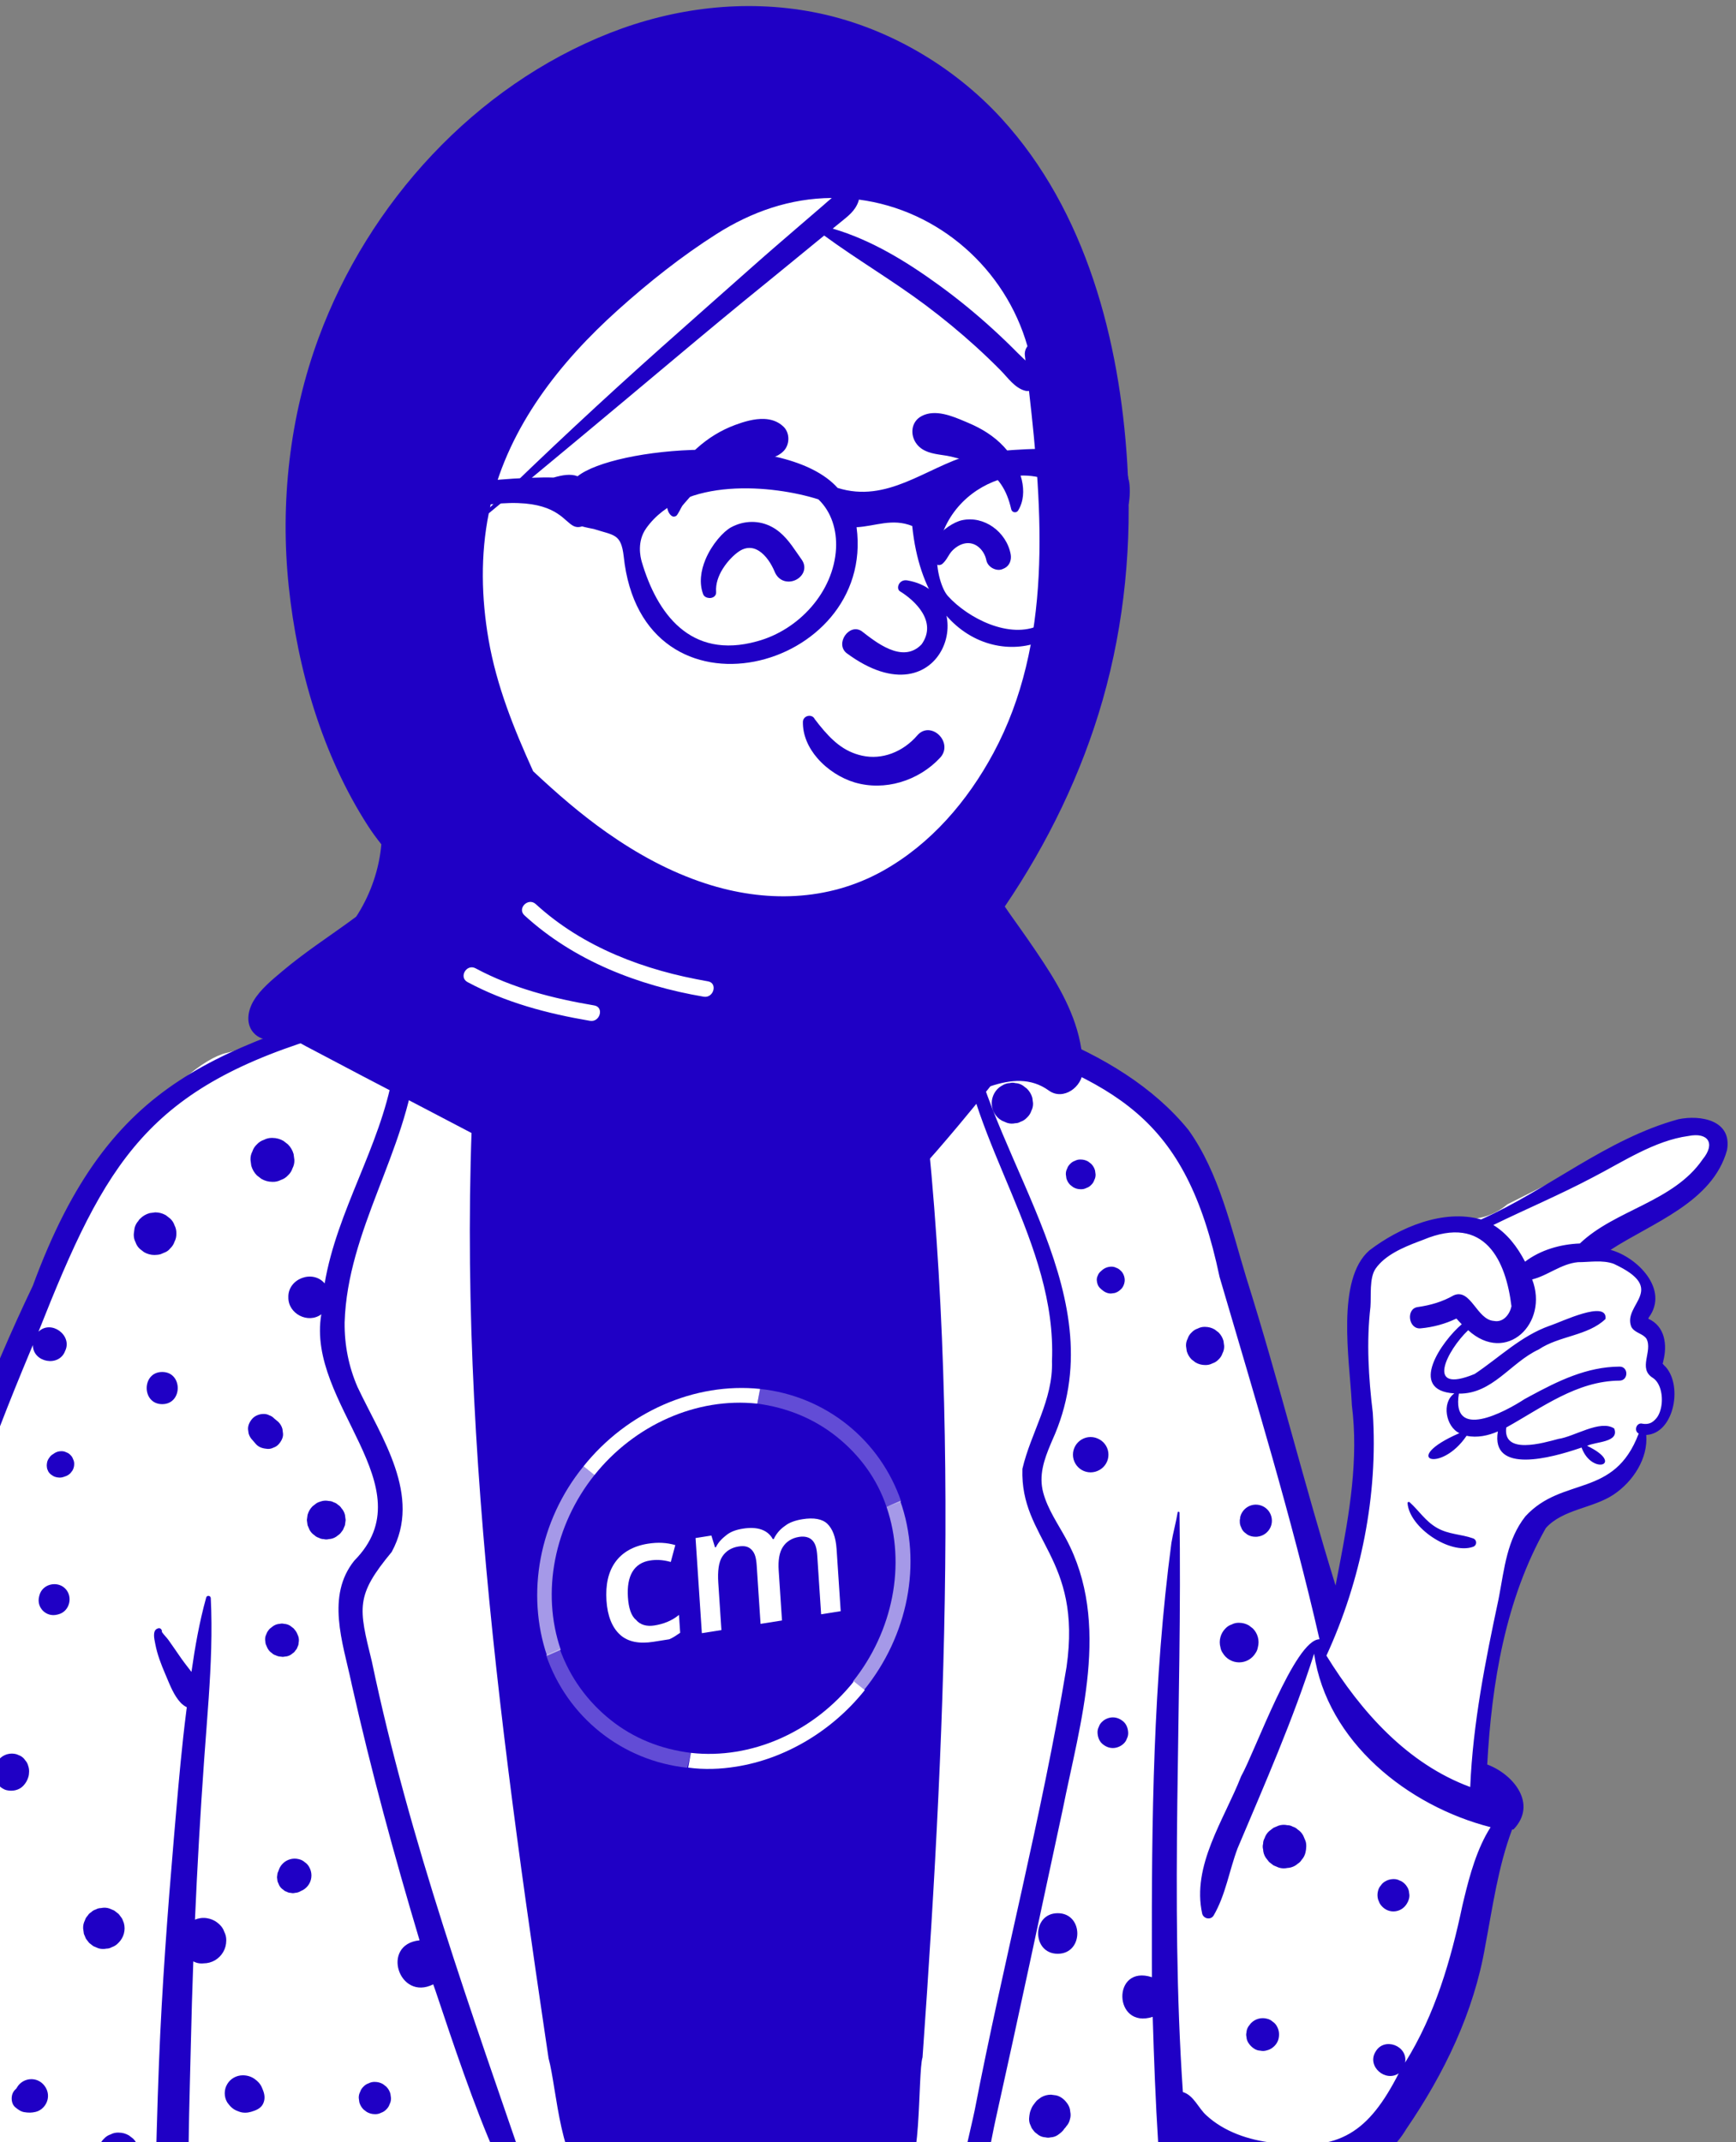 <svg width="184" height="227" viewBox="0 0 184 227" fill="none" xmlns="http://www.w3.org/2000/svg">
<rect x="0" y="0" width="184" height="227" fill="#808080" stroke="none"/>
<path fill-rule="evenodd" clip-rule="evenodd" d="M74.683 81.608C80.838 81.912 90.421 84.552 90.9 86.239C91.648 88.873 90.041 98.749 92.73 104.068C93.876 106.336 98.228 106.133 99.915 106.871C105.558 109.342 122.263 114.028 125.707 119.929C127.087 122.293 135.568 151.627 140.074 166.592C140.582 168.279 141.155 169.839 141.779 171.284L142.008 170.161C143.846 161.116 144.764 155.641 144.764 153.735C144.764 150.756 142.389 138.189 144.764 134.994C147.116 131.83 152.782 129.243 155.331 129.191H155.408C157.081 129.191 158.534 128.667 159.765 127.62L161.57 126.712C170.751 122.103 176.115 119.575 177.662 119.128C180.131 118.414 184.332 119.935 182.231 122.218C180.831 123.741 177.312 126.434 171.674 130.297L169.549 131.987L169.805 132.121C172.553 133.568 174.168 134.786 174.651 135.775C175.15 136.794 174.911 137.999 173.934 139.391L174.082 139.536C175.317 140.748 175.935 141.561 175.935 141.975V143.998C177.163 145.798 177.47 147.299 176.856 148.501C176.242 149.704 175.268 150.745 173.934 151.627C172.951 154.213 171.781 156.053 170.423 157.148C169.065 158.243 166.719 159.155 163.383 159.883L160.364 167.103L157.918 177.247L156.686 188.565L157.044 188.824C158.702 190.033 159.765 190.929 159.765 191.855C159.765 193.297 153.073 227.214 142.661 228.732C140.409 229.06 128.731 227.45 124.896 224.33L124.953 224.667C125.855 230.118 125.664 232.949 124.38 233.16C108.601 235.747 63.788 236.547 -10.06 235.558C-10.5 196.348 -8.513 170.235 -4.1 157.218C7.186 123.928 19.629 112.558 23.982 111.584C27.795 110.731 41.018 105.466 44.715 104.068C47.128 103.156 47.645 100.421 50.394 100.421L50.617 100.423C53.276 100.449 55.634 100.925 56.958 99.557C60.435 95.967 59.463 90.997 60.906 86.239C61.7 83.617 67.131 81.236 74.683 81.608Z" fill="white"/>
<path fill-rule="evenodd" clip-rule="evenodd" d="M57.774 91.009C58.136 90.293 59.094 90.386 59.727 90.711C61.625 92.099 59.639 94.789 59.114 96.483C57.764 99.768 55.418 102.979 52.181 104.514C52.449 107.78 52.753 111.039 52.865 114.314C57.005 119.451 63.984 121.326 70.18 122.768C79.911 125.46 90.894 119.944 94.178 110.322C90.44 108.197 89.231 102.634 90.346 98.753C90.443 98.48 90.866 98.36 91.016 98.664C92.039 100.77 91.903 103.339 93.066 105.42C104.236 106.49 118.651 110.706 125.968 119.742C129.211 124.263 130.495 130.143 132.092 135.382C135.5 146.184 138.215 157.204 141.557 168.016L141.951 165.971C143.031 160.335 144.012 154.623 143.283 148.891L143.27 148.617C143.032 144.056 141.605 135.582 145.14 132.503C148.338 130.058 152.971 128.094 156.984 129.221C164.126 126.041 170.289 120.688 177.895 118.603C180.236 118.121 183.604 118.692 183.05 121.868C181.517 127.425 175.096 129.581 170.706 132.446C173.52 133.209 176.95 136.632 174.752 139.617C174.733 139.67 174.716 139.71 174.699 139.742C176.482 140.532 176.731 142.519 176.294 144.223C176.25 144.673 176.131 144.286 176.396 144.694C178.407 146.592 177.518 151.883 174.488 152.061C174.686 154.568 173.076 157.003 171.038 158.37C168.84 159.844 165.663 159.907 163.844 161.923C159.573 169.457 158.099 178.352 157.633 186.98C160.449 188.034 162.975 191.187 160.417 193.861C160.367 193.867 160.316 193.873 160.265 193.877C158.782 197.836 158.21 202.056 157.425 206.191C156.219 213.245 153.075 219.722 149.059 225.599C144.416 233.378 131.93 232.145 125.64 227.125C125.666 228.442 125.882 229.751 125.461 231.024C124.838 232.398 123.321 231.804 123.171 230.451C119.846 232.322 119.062 226.147 122.759 227.127C122.474 222.663 122.31 218.193 122.176 213.721C117.991 215.076 117.811 208.131 122.091 209.519L122.086 207.599C122.055 192.876 122.217 178.103 124.159 163.496C124.339 162.403 124.643 161.346 124.821 160.26C124.84 160.148 125.015 160.18 125.016 160.287C125.316 180.737 123.98 201.231 125.374 221.689C126.535 222.043 126.997 223.375 127.857 224.151C129.764 225.913 132.362 226.771 134.902 227.069C142.016 228.067 145.087 225.894 148.254 219.709C146.826 220.664 144.895 218.977 145.766 217.465L145.793 217.42C146.698 215.818 149.252 216.778 148.928 218.571C152.113 213.469 153.78 207.716 155.011 201.879L155.178 201.182C155.776 198.703 156.553 195.864 157.99 193.622C149.226 191.387 140.653 184.579 139.282 175.239C137.057 182.233 134.042 189.069 131.169 195.87C130.282 198.235 129.912 200.778 128.64 202.972C128.345 203.479 127.595 203.348 127.427 202.813C126.283 197.697 129.75 192.831 131.549 188.226C133.019 185.623 137.237 173.737 139.852 173.708C136.913 160.823 132.994 148.034 129.261 135.308C125.651 118.126 118.296 114.813 102.713 109.403C105.524 123.731 118.356 137.601 111.528 152.63L111.362 153.02C110.663 154.677 110.083 156.347 110.571 158.165C111.044 159.93 112.121 161.463 112.984 163.05C117.802 172.015 114.485 182.486 112.622 191.823C110.269 202.772 107.944 213.732 105.511 224.665C105.031 226.846 104.72 229.092 103.996 231.206C103.622 232.297 101.757 232.193 101.877 230.921C102.107 228.452 102.8 226.045 103.308 223.621C106.337 207.926 110.436 192.416 113.042 176.652C114.718 164.983 108.118 163.19 108.365 155.65C109.262 151.794 111.636 148.353 111.5 144.244C112.028 131.665 102.869 121.288 101.738 109.054L99.742 108.341C98.744 107.984 97.747 107.624 96.754 107.255C101.983 143.845 100.395 181.234 97.781 218.005C97.247 219.702 97.755 231.554 95.516 230.502C95.403 231.165 95.051 231.816 94.286 231.812C87.342 231.876 80.395 231.986 73.451 232.069C70.111 231.761 65.519 233.036 62.678 231.109C59.398 230.172 59.021 221.285 58.144 218.117L57.802 215.813C52.228 178.17 47.24 139.75 51.246 101.734C45.672 101.948 44.521 107.967 44.108 112.349C43.074 122.021 36.827 130.35 36.527 140.133C36.502 142.507 36.95 144.806 37.898 146.985C40.414 152.324 44.766 158.497 41.514 164.46C37.667 169.102 38 170.324 39.412 176.06C43.383 195.025 49.978 213.257 56.252 231.542C54.889 238.65 46.689 212.265 45.918 210.276C42.289 212.102 40.306 206.043 44.469 205.611C41.795 196.658 39.334 187.638 37.286 178.518L37.232 178.261C36.327 174.048 34.547 169.114 37.553 165.377C45.303 157.536 32.432 148.772 34.056 139.273C32.654 140.313 30.531 139.219 30.563 137.472C30.5 135.506 33.14 134.498 34.411 135.999C35.717 128.292 40.262 121.565 41.637 113.881L41.699 113.52C42.166 110.804 42.297 107.947 43.63 105.472C41.815 106.651 39.882 107.604 37.894 108.445C41.449 111.415 34.566 114.126 35.135 109.538C15.642 115.18 11.236 123.047 4.079 141.116C5.416 139.816 7.706 141.498 6.905 143.155C6.267 144.901 3.482 144.39 3.483 142.53L3.157 143.308C-1.183 153.689 -5.133 164.323 -7.118 175.433C-3.224 174.883 -4.216 181.109 -7.744 179.353C-9.16 189.234 -9.182 199.254 -9.009 209.215C-5.725 207.492 -5.626 213.347 -8.978 211.677C-8.855 219.84 -8.676 228.002 -8.54 236.164C-8.513 237.902 -11.192 237.893 -11.234 236.164C-11.547 223.623 -12.117 211.058 -11.846 198.512C-12.101 176.738 -5.844 155.751 3.48 136.245C11.729 113.786 23.124 111.232 44.089 104.702C46.024 101.828 50.159 99.11 53.532 100.915C55.419 97.867 56.378 94.257 57.774 91.009ZM21.855 169.285C21.933 169.008 22.328 169.077 22.34 169.35C22.516 172.873 22.36 176.42 22.119 179.958C21.973 182.118 21.793 184.275 21.641 186.421C21.238 192.081 20.912 197.747 20.665 203.418C20.752 203.382 20.841 203.35 20.934 203.325C21.36 203.208 21.787 203.208 22.214 203.325C22.594 203.431 22.927 203.617 23.214 203.885L23.274 203.944C23.509 204.161 23.676 204.419 23.773 204.717C23.912 204.983 23.981 205.266 23.981 205.569L23.98 205.645C23.978 206.08 23.87 206.484 23.651 206.861C23.437 207.222 23.15 207.509 22.788 207.725C22.412 207.943 22.009 208.05 21.574 208.052C21.527 208.057 21.48 208.061 21.434 208.063C21.111 208.076 20.809 208.008 20.53 207.862L20.488 207.85C20.382 210.726 20.296 213.605 20.232 216.483C20.175 218.992 20.099 221.501 20.048 224.009L20.025 225.264L19.979 228.038C19.964 229.178 19.971 230.27 19.584 231.346L19.537 231.47C19.258 232.189 19.041 233.188 18.294 233.588C17.699 233.907 16.896 233.789 16.554 233.167C16.267 232.647 16.516 231.899 16.941 231.548C16.932 231.525 16.919 231.504 16.909 231.481C16.843 231.29 16.744 231.111 16.685 230.919C16.499 230.31 16.55 229.661 16.548 229.029C16.548 227.913 16.585 226.797 16.615 225.683C16.681 223.312 16.757 220.943 16.85 218.574C17.163 210.626 17.755 202.678 18.432 194.752L18.662 192.077C18.968 188.52 19.285 184.959 19.734 181.42C19.755 181.251 19.776 181.082 19.799 180.913C19.558 180.793 19.334 180.626 19.157 180.44C18.445 179.692 18.013 178.574 17.608 177.611L17.515 177.392C17.076 176.365 16.67 175.325 16.461 174.222L16.441 174.12C16.346 173.65 16.157 172.818 16.655 172.59C16.915 172.472 17.08 172.556 17.165 172.816C17.175 172.85 17.166 172.888 17.148 172.918C17.353 173.232 17.674 173.526 17.877 173.818L18.571 174.811L18.914 175.31C19.349 175.951 19.814 176.563 20.293 177.168C20.671 174.513 21.134 171.869 21.855 169.285ZM50.321 228.439C51.19 227.759 52.603 228.129 52.603 229.384C52.603 230.646 51.188 231.009 50.321 230.329L50.278 230.297L50.237 230.263C49.765 229.895 49.749 228.935 50.201 228.535L50.237 228.505C50.264 228.482 50.292 228.461 50.321 228.439ZM12.495 225.986L12.57 225.988C12.963 225.988 13.328 226.087 13.668 226.286C13.816 226.398 13.962 226.512 14.11 226.626C14.38 226.896 14.566 227.218 14.67 227.588L14.748 228.167C14.758 228.467 14.697 228.746 14.56 229.006C14.471 229.276 14.321 229.511 14.11 229.708C13.911 229.921 13.679 230.071 13.409 230.158C13.17 230.283 12.916 230.347 12.644 230.347L12.57 230.346C12.175 230.346 11.809 230.247 11.469 230.048C11.321 229.936 11.175 229.822 11.027 229.708C10.759 229.437 10.571 229.116 10.468 228.746C10.442 228.553 10.417 228.359 10.389 228.167C10.379 227.867 10.442 227.588 10.577 227.328C10.666 227.057 10.816 226.823 11.027 226.626C11.226 226.413 11.458 226.262 11.729 226.176C11.967 226.05 12.223 225.986 12.495 225.986ZM111.393 221.968L111.947 222.042C112.477 222.162 112.903 222.553 113.189 222.999C113.341 223.238 113.423 223.496 113.436 223.773C113.497 224.048 113.484 224.324 113.398 224.601C113.334 224.872 113.21 225.108 113.026 225.309C112.963 225.409 112.889 225.5 112.804 225.58C112.631 225.869 112.369 226.059 112.098 226.254C111.87 226.4 111.623 226.478 111.357 226.491C111.182 226.537 111.004 226.537 110.827 226.491C110.562 226.478 110.315 226.4 110.087 226.254C109.952 226.151 109.817 226.045 109.684 225.941C109.566 225.804 109.455 225.662 109.352 225.514C109.282 225.352 109.215 225.191 109.147 225.03C109.022 224.643 109.084 224.301 109.151 223.914C109.162 223.849 109.179 223.79 109.202 223.726L109.248 223.603C109.369 223.282 109.434 223.173 109.65 222.894L109.732 222.784C109.773 222.729 109.815 222.675 109.863 222.627C109.998 222.488 110.191 222.371 110.343 222.251C110.668 222.063 111.019 221.97 111.393 221.968ZM39.664 220.614L39.734 220.615C40.041 220.617 40.328 220.693 40.594 220.848L40.941 221.116C41.152 221.33 41.298 221.579 41.38 221.869C41.399 222.02 41.42 222.173 41.441 222.323C41.45 222.558 41.401 222.777 41.293 222.982C41.226 223.194 41.108 223.375 40.941 223.532C40.787 223.697 40.603 223.815 40.391 223.885C40.207 223.981 40.009 224.032 39.798 224.032L39.734 224.031C39.426 224.031 39.139 223.952 38.872 223.798L38.526 223.532C38.315 223.318 38.169 223.067 38.086 222.777C38.067 222.625 38.046 222.475 38.025 222.323C38.017 222.088 38.065 221.869 38.173 221.666C38.243 221.454 38.359 221.27 38.526 221.116C38.68 220.949 38.864 220.831 39.075 220.763C39.26 220.666 39.454 220.617 39.664 220.614ZM25.721 219.916C26.162 219.911 26.611 220.036 26.972 220.292C27.323 220.541 27.588 220.81 27.76 221.213C27.806 221.323 27.853 221.431 27.893 221.541C28.075 222.025 28.108 222.511 27.857 222.984C27.614 223.443 27.09 223.644 26.621 223.781C26.224 223.9 25.774 223.919 25.379 223.777C25.182 223.707 24.99 223.633 24.813 223.525C24.481 223.32 24.301 223.077 24.08 222.777C23.906 222.481 23.82 222.16 23.82 221.818C23.82 221.473 23.906 221.154 24.08 220.856C24.419 220.275 25.049 219.92 25.721 219.916ZM3.327 220.324C3.885 220.324 4.374 220.581 4.711 221.017C5.051 221.458 5.175 222.008 5.025 222.556C4.867 223.135 4.387 223.642 3.793 223.788C3.354 223.895 2.995 223.891 2.558 223.817C2.188 223.754 1.905 223.534 1.622 223.305C1.298 223.041 1.199 222.56 1.252 222.171C1.303 221.782 1.482 221.528 1.755 221.298L1.757 221.292L1.655 221.37C1.694 221.336 1.732 221.3 1.77 221.264C1.782 221.243 1.793 221.22 1.803 221.196C1.96 220.93 2.171 220.721 2.435 220.564C2.712 220.404 3.008 220.324 3.327 220.324ZM133.381 213.922C133.687 213.839 133.996 213.839 134.302 213.922C134.528 213.975 134.725 214.078 134.892 214.232C135.061 214.343 135.199 214.484 135.304 214.659L135.337 214.719C135.578 215.129 135.616 215.598 135.513 216.054C135.384 216.618 134.864 217.132 134.302 217.265L134.283 217.269L134.264 217.274C134.036 217.346 133.806 217.356 133.578 217.303C133.347 217.293 133.134 217.225 132.938 217.098C132.688 216.938 132.479 216.731 132.319 216.481C132.192 216.283 132.124 216.069 132.113 215.839C132.073 215.687 132.073 215.534 132.113 215.382C132.124 215.152 132.192 214.938 132.319 214.74L132.589 214.391L132.616 214.368C132.832 214.152 133.087 214.004 133.381 213.922ZM112.111 202.737C114.88 202.737 114.876 207.036 112.111 207.036C109.341 207.036 109.345 202.737 112.111 202.737ZM10.706 202.194C10.998 202.128 11.289 202.141 11.579 202.232C11.754 202.306 11.927 202.38 12.101 202.452L12.544 202.794C12.627 202.864 12.667 202.94 12.743 203.039L12.838 203.164C12.975 203.348 12.979 203.387 13.129 203.779C13.231 204.155 13.231 204.531 13.129 204.908C13.081 205.089 13.007 205.261 12.912 205.419C12.825 205.571 12.721 205.705 12.604 205.828L12.544 205.888C12.346 206.102 12.111 206.252 11.841 206.341C11.67 206.44 11.486 206.489 11.289 206.489C10.998 206.554 10.706 206.541 10.417 206.45C10.241 206.377 10.068 206.303 9.895 206.231L9.451 205.888L9.109 205.444L9 205.184L8.889 204.922L8.811 204.341C8.801 204.039 8.862 203.76 8.999 203.498C9.052 203.314 9.145 203.151 9.28 203.016C9.377 202.851 9.508 202.72 9.673 202.623C9.808 202.488 9.971 202.395 10.155 202.342C10.326 202.243 10.51 202.194 10.706 202.194ZM147.696 199.123C147.927 199.115 148.142 199.163 148.341 199.269C148.411 199.292 148.478 199.322 148.544 199.356C148.799 199.505 149.002 199.708 149.152 199.962C149.275 200.157 149.342 200.366 149.353 200.592C149.399 200.796 149.395 201.001 149.339 201.205L149.321 201.266C149.275 201.433 149.205 201.587 149.112 201.729C149.103 201.746 149.093 201.763 149.08 201.777C148.939 202.002 148.751 202.185 148.518 202.323C148.261 202.471 147.984 202.547 147.684 202.549C147.086 202.549 146.57 202.226 146.256 201.729C146.211 201.659 146.186 201.57 146.154 201.498C146.127 201.431 146.082 201.344 146.059 201.266C145.979 200.966 145.979 200.666 146.059 200.366C146.112 200.146 146.211 199.954 146.361 199.791C146.482 199.607 146.64 199.461 146.837 199.356C147.08 199.213 147.342 199.137 147.62 199.125L147.696 199.123ZM30.755 197.02C31.048 196.94 31.339 196.934 31.629 197.002L31.702 197.02C31.934 197.075 32.135 197.181 32.308 197.337C32.5 197.464 32.655 197.631 32.767 197.838C32.927 198.115 33.008 198.415 33.01 198.736C33.008 199.058 32.927 199.358 32.767 199.634C32.608 199.903 32.395 200.114 32.127 200.273L31.894 200.385C31.7 200.507 31.493 200.573 31.269 200.583C31.119 200.624 30.969 200.624 30.821 200.583C30.669 200.583 30.527 200.545 30.396 200.469C30.253 200.429 30.13 200.357 30.024 200.251C29.84 200.133 29.697 199.977 29.591 199.78L29.42 199.376L29.361 198.928L29.42 198.483L29.513 198.263C29.598 197.96 29.75 197.699 29.972 197.477C30.193 197.257 30.455 197.104 30.755 197.02ZM135.528 193.455C135.836 193.357 136.142 193.345 136.449 193.412C136.655 193.412 136.85 193.465 137.03 193.571C137.226 193.626 137.395 193.723 137.539 193.867C137.79 194.029 137.987 194.245 138.132 194.513L138.365 195.065C138.504 195.422 138.453 195.949 138.369 196.308C138.299 196.604 138.164 196.862 137.963 197.081C137.862 197.252 137.727 197.388 137.555 197.489C137.36 197.667 137.134 197.794 136.878 197.869L136.808 197.889L136.782 197.895C136.778 197.897 136.774 197.897 136.77 197.897C136.768 197.899 136.763 197.899 136.761 197.899C136.66 197.925 136.556 197.939 136.449 197.944C136.142 198.011 135.836 197.999 135.528 197.901C135.346 197.825 135.162 197.747 134.978 197.669C134.822 197.551 134.667 197.43 134.511 197.309C134.391 197.153 134.27 196.997 134.15 196.843C133.981 196.578 133.89 196.291 133.878 195.984C133.822 195.78 133.822 195.577 133.878 195.371C133.878 195.162 133.93 194.97 134.034 194.79C134.127 194.503 134.285 194.256 134.511 194.046C134.667 193.926 134.822 193.805 134.978 193.687C135.162 193.609 135.346 193.531 135.528 193.455ZM0.781 185.888C1.1 185.802 1.419 185.802 1.738 185.888L2.167 186.068C2.378 186.182 2.545 186.336 2.672 186.533C2.832 186.706 2.94 186.911 2.995 187.146C3.12 187.467 3.105 187.976 3.006 188.304C2.894 188.676 2.72 188.972 2.452 189.251C2.006 189.712 1.322 189.845 0.715 189.705C0.548 189.667 0.39 189.593 0.246 189.502C-0.212 189.219 -0.52 188.725 -0.518 188.177C-0.518 188.118 -0.514 188.059 -0.506 188C-0.535 187.879 -0.546 187.754 -0.542 187.623L-0.478 187.146L-0.474 187.133C-0.389 186.831 -0.237 186.569 -0.016 186.347C0.189 186.144 0.428 185.997 0.701 185.909L0.77 185.888H0.781ZM160.202 138.43C159.625 133.696 157.455 128.603 150.836 131.383L150.345 131.567C148.707 132.188 146.799 133.002 145.802 134.435C145.115 135.422 145.347 137.335 145.253 138.487C144.821 142.232 145.053 145.972 145.502 149.701C146.082 158.442 144.245 167.499 140.588 175.443C144.248 181.369 149.147 186.895 155.83 189.365C156.113 182.628 157.432 176.015 158.835 169.441L158.89 169.154C159.451 166.19 159.732 163.148 161.678 160.682C165.637 156.383 171.082 158.816 173.687 151.909C173.14 151.633 173.442 150.686 174.101 150.868C176.386 151.273 176.757 147.036 175.193 146.015C173.564 145.021 175.204 143.187 174.511 141.864C174.124 141.293 173.29 141.274 172.911 140.617C171.909 138.197 176.927 136.646 171.026 133.918C169.818 133.489 168.468 133.755 167.25 133.75C165.458 133.918 164.033 135.181 162.395 135.578C164.179 140.2 159.677 144.651 155.613 140.959C153.402 143.05 150.929 147.816 156.304 145.595C158.935 143.838 161.2 141.567 164.254 140.486L164.319 140.466C165.452 140.094 170.413 137.683 170.167 139.77C168.309 141.564 165.244 141.543 163.092 142.999C160.108 144.379 158.2 147.724 154.628 147.678C153.805 152.68 159.479 149.637 161.592 148.257L162.178 147.939C165.158 146.329 168.183 144.836 171.659 144.817C172.618 144.81 172.614 146.29 171.659 146.302C167.129 146.331 163.443 149.163 159.648 151.269C159.275 154.189 163.549 152.91 165.171 152.48C166.871 152.241 169.602 150.401 171.091 151.373C171.673 152.869 169.111 152.757 168.219 153.211C172.291 155.168 168.724 156.4 167.632 153.393L167.312 153.502C164.586 154.419 157.975 156.305 158.761 151.685C157.763 152.127 156.547 152.391 155.444 152.146C152.694 156.215 148.308 154.64 154.683 151.867C153.247 151.199 152.767 148.618 154.147 147.657C149.129 147.351 152.854 142.084 154.931 140.328C154.735 140.13 154.545 139.928 154.368 139.723C153.171 140.294 151.912 140.64 150.566 140.763C149.277 140.879 148.99 138.685 150.262 138.506C151.624 138.313 152.879 137.95 154.079 137.265C155.898 136.479 156.518 139.855 158.339 139.975C159.331 140.171 160.003 139.3 160.202 138.43ZM117.953 181.987C118.392 181.987 118.783 182.171 119.102 182.462C119.421 182.754 119.558 183.192 119.577 183.61C119.585 183.834 119.539 184.043 119.438 184.238C119.372 184.438 119.26 184.612 119.102 184.76C118.806 185.053 118.369 185.235 117.953 185.235C117.513 185.235 117.122 185.051 116.803 184.76C116.484 184.466 116.347 184.03 116.328 183.61C116.319 183.388 116.366 183.179 116.467 182.984C116.526 182.804 116.623 182.643 116.757 182.507L116.803 182.462C117.099 182.166 117.536 181.987 117.953 181.987ZM131.268 171.963L131.338 171.964C131.71 171.967 132.055 172.059 132.376 172.245C132.515 172.353 132.654 172.459 132.792 172.567C133.047 172.825 133.223 173.127 133.32 173.476C133.419 173.839 133.419 174.205 133.32 174.568C133.286 174.778 133.208 174.981 133.086 175.156C132.904 175.458 132.663 175.701 132.359 175.881C132.044 176.065 131.704 176.155 131.338 176.158C130.973 176.155 130.633 176.065 130.318 175.881C130.014 175.701 129.773 175.458 129.593 175.156C129.469 174.981 129.39 174.778 129.357 174.568C129.257 174.205 129.257 173.839 129.357 173.476C129.447 173.152 129.604 172.868 129.831 172.623L129.885 172.567C130.071 172.366 130.29 172.224 130.546 172.142C130.771 172.024 131.011 171.964 131.268 171.963ZM29.648 172.076C29.805 172.034 29.959 172.034 30.115 172.076C30.348 172.087 30.565 172.157 30.766 172.284C30.884 172.376 31.003 172.468 31.121 172.558L31.224 172.682C31.445 172.951 31.45 172.997 31.619 173.406C31.689 173.634 31.7 173.862 31.649 174.091C31.649 174.245 31.609 174.389 31.533 174.522C31.491 174.668 31.419 174.794 31.311 174.9C31.235 175.029 31.134 175.132 31.005 175.209C30.84 175.359 30.645 175.462 30.422 175.515L29.967 175.576C29.908 175.568 29.847 175.56 29.788 175.553C29.716 175.551 29.647 175.543 29.579 175.53L29.511 175.515L29.448 175.498C29.366 175.474 29.285 175.442 29.207 175.401C29.059 175.359 28.93 175.285 28.82 175.175C28.63 175.052 28.478 174.887 28.368 174.682L28.338 174.615C28.298 174.543 28.265 174.469 28.239 174.389C28.167 174.262 28.131 174.127 28.129 173.981C28.087 173.787 28.09 173.594 28.14 173.402L28.159 173.338L28.322 172.951C28.406 172.82 28.495 172.687 28.609 172.579C28.677 172.518 28.845 172.388 28.939 172.322L28.997 172.284C29.198 172.157 29.416 172.087 29.648 172.076ZM4.178 169.054C4.482 167.856 6.054 167.478 6.91 168.333C7.765 169.19 7.387 170.762 6.189 171.066L6.052 171.1C4.894 171.394 3.851 170.348 4.144 169.19L4.178 169.054ZM149.186 159.279C149.178 159.161 149.33 159.119 149.406 159.188C150.424 160.102 151.073 161.196 152.309 161.904C153.551 162.614 154.831 162.557 156.126 163.016C156.566 163.172 156.568 163.76 156.126 163.914C153.676 164.77 149.372 161.868 149.186 159.279ZM34.034 159.093C34.307 159.009 34.582 158.996 34.854 159.057C35.04 159.057 35.213 159.104 35.372 159.197C35.547 159.245 35.697 159.334 35.826 159.461C35.98 159.552 36.103 159.677 36.196 159.831C36.378 160.03 36.5 160.262 36.563 160.528L36.635 161.076L36.563 161.623C36.493 161.786 36.424 161.951 36.356 162.113L36.167 162.369C36.014 162.573 35.99 162.576 35.619 162.851C35.383 163.001 35.127 163.084 34.854 163.094C34.672 163.145 34.491 163.145 34.307 163.094C34.123 163.094 33.95 163.048 33.789 162.955C33.616 162.906 33.464 162.817 33.335 162.69C33.111 162.545 32.936 162.352 32.807 162.113C32.737 161.951 32.668 161.786 32.6 161.623L32.526 161.076L32.6 160.528L32.604 160.511C32.701 160.169 32.875 159.871 33.124 159.619L33.534 159.302C33.694 159.199 33.861 159.146 34.034 159.093ZM132.657 159.503C133.242 159.342 133.884 159.512 134.313 159.941C134.742 160.37 134.911 161.01 134.75 161.596C134.592 162.166 134.134 162.629 133.561 162.784C133.39 162.83 133.217 162.855 133.041 162.847C132.747 162.845 132.473 162.771 132.217 162.623L131.888 162.367C131.727 162.219 131.615 162.044 131.55 161.841C131.446 161.646 131.4 161.437 131.408 161.211L131.406 161.171C131.4 161.091 131.41 161.01 131.436 160.932C131.436 160.849 131.448 160.769 131.469 160.691C131.624 160.12 132.088 159.66 132.657 159.503ZM6.496 153.78C6.684 153.774 6.859 153.812 7.022 153.898C7.193 153.953 7.339 154.046 7.461 154.181C7.596 154.304 7.689 154.452 7.744 154.621C7.831 154.784 7.869 154.959 7.863 155.147C7.863 155.395 7.799 155.625 7.677 155.836C7.605 155.93 7.533 156.022 7.461 156.113C7.292 156.284 7.091 156.401 6.859 156.466L6.724 156.513C6.525 156.584 6.331 156.589 6.124 156.561C5.906 156.532 5.705 156.472 5.528 156.337C5.355 156.236 5.217 156.098 5.116 155.925L5 155.65C4.975 155.558 4.964 155.418 4.958 155.321C4.958 155.306 4.958 155.293 4.955 155.278C4.955 155.196 4.981 154.995 5.002 154.913C5.048 154.739 5.143 154.575 5.251 154.435C5.344 154.289 5.471 154.175 5.627 154.091L5.641 154.08L5.657 154.069C5.705 154.036 5.756 154.002 5.807 153.966C6.018 153.843 6.248 153.78 6.496 153.78ZM115.592 152.279C115.93 152.279 116.245 152.366 116.537 152.535C116.547 152.539 116.558 152.543 116.566 152.548C116.845 152.713 117.067 152.935 117.232 153.213C117.401 153.503 117.485 153.816 117.485 154.15C117.485 154.486 117.401 154.796 117.232 155.086C117.067 155.365 116.845 155.587 116.566 155.752C116.558 155.758 116.547 155.762 116.537 155.767C116.245 155.936 115.93 156.02 115.592 156.022C115.257 156.02 114.942 155.936 114.65 155.767C114.08 155.433 113.722 154.809 113.722 154.15C113.722 153.49 114.08 152.867 114.65 152.535C114.942 152.366 115.257 152.279 115.592 152.279ZM27.857 149.835L27.914 149.834C28.138 149.825 28.347 149.872 28.539 149.976C28.74 150.041 28.915 150.153 29.063 150.312L29.372 150.569L29.461 150.642C29.476 150.654 29.491 150.667 29.505 150.68C29.712 150.889 29.854 151.134 29.934 151.417C29.959 151.58 29.98 151.74 29.997 151.903C30.043 152.326 29.794 152.759 29.52 153.059C29.372 153.218 29.196 153.33 28.994 153.397C28.799 153.499 28.588 153.545 28.364 153.537C27.905 153.497 27.47 153.399 27.141 153.044C27.103 153.002 27.067 152.958 27.029 152.913L26.765 152.609C26.564 152.406 26.424 152.167 26.349 151.892C26.327 151.747 26.308 151.603 26.29 151.459C26.27 151.026 26.482 150.62 26.765 150.312C27.026 150.026 27.47 149.851 27.857 149.835ZM17.192 145.385C19.389 145.385 19.385 148.794 17.192 148.794C14.997 148.794 15.001 145.385 17.192 145.385ZM127.661 140.605L127.73 140.606C128.094 140.609 128.433 140.699 128.748 140.883L129.158 141.198C129.408 141.452 129.581 141.748 129.678 142.09C129.701 142.27 129.724 142.449 129.75 142.627C129.76 142.906 129.701 143.166 129.574 143.407C129.494 143.656 129.355 143.874 129.158 144.058C128.974 144.254 128.759 144.394 128.508 144.474C128.267 144.601 128.007 144.66 127.73 144.65C127.365 144.647 127.024 144.557 126.71 144.373C126.572 144.267 126.437 144.161 126.3 144.058C126.07 143.824 125.904 143.554 125.806 143.244L125.782 143.166L125.708 142.627C125.698 142.35 125.757 142.09 125.883 141.849C125.964 141.598 126.103 141.382 126.3 141.198C126.484 141.002 126.701 140.862 126.951 140.782C127.171 140.666 127.408 140.606 127.661 140.605ZM117.765 134.224C117.961 134.217 118.143 134.257 118.314 134.346C118.489 134.403 118.641 134.503 118.77 134.64C119.043 134.858 119.21 135.293 119.21 135.646C119.21 135.999 119.043 136.434 118.77 136.652C118.593 136.827 118.384 136.95 118.143 137.018L117.765 137.069C117.397 137.085 117.023 136.893 116.761 136.652C116.708 136.604 116.657 136.555 116.605 136.508C116.366 136.288 116.263 135.961 116.248 135.646C116.241 135.479 116.277 135.323 116.353 135.177C116.402 135.025 116.486 134.896 116.605 134.784C116.657 134.737 116.708 134.689 116.761 134.64C117.046 134.376 117.38 134.243 117.765 134.224ZM180.464 122.855C181.852 121.164 181.044 119.959 178.958 120.378C175.364 120.864 171.982 123.136 168.817 124.766C165.363 126.591 161.802 128.096 158.279 129.811C159.733 130.704 160.814 132.102 161.64 133.697C163.289 132.445 165.397 131.846 167.454 131.768C171.187 128.191 177.369 127.372 180.464 122.855ZM16.453 128.471C16.829 128.473 17.182 128.561 17.513 128.738L17.583 128.777L18.035 129.128C18.255 129.331 18.409 129.572 18.5 129.849C18.639 130.115 18.703 130.405 18.692 130.713C18.703 131.022 18.639 131.309 18.5 131.575C18.409 131.854 18.255 132.093 18.035 132.296C17.911 132.459 17.75 132.586 17.558 132.679C17.378 132.753 17.201 132.829 17.021 132.905C16.82 132.968 16.588 132.977 16.37 132.987C15.975 132.985 15.608 132.886 15.265 132.687L14.822 132.345C14.608 132.146 14.456 131.911 14.367 131.639C14.242 131.399 14.178 131.142 14.178 130.869L14.18 130.793C14.18 130.777 14.18 130.758 14.182 130.738C14.207 130.54 14.235 130.341 14.262 130.143C14.332 129.851 14.465 129.595 14.663 129.38C14.714 129.278 14.782 129.196 14.868 129.128C15.147 128.849 15.476 128.659 15.857 128.551C16.056 128.526 16.254 128.498 16.453 128.471ZM114.48 122.871L114.544 122.872C114.829 122.872 115.093 122.944 115.339 123.085C115.446 123.168 115.552 123.25 115.658 123.333C115.854 123.529 115.989 123.762 116.063 124.028L116.12 124.446C116.127 124.664 116.082 124.865 115.983 125.053C115.92 125.248 115.812 125.417 115.658 125.56C115.516 125.714 115.347 125.822 115.151 125.886C114.965 125.985 114.762 126.03 114.544 126.021C114.261 126.021 113.995 125.949 113.75 125.806C113.644 125.725 113.536 125.643 113.431 125.56C113.253 125.38 113.124 125.17 113.047 124.931L113.027 124.865L112.97 124.446C112.962 124.229 113.006 124.028 113.105 123.84C113.169 123.644 113.279 123.474 113.431 123.333C113.574 123.178 113.744 123.071 113.938 123.007C114.107 122.918 114.288 122.873 114.48 122.871ZM28.802 120.582L28.875 120.583C29.296 120.585 29.686 120.691 30.05 120.902C30.206 121.023 30.363 121.143 30.519 121.266C30.808 121.555 31.007 121.898 31.119 122.293L31.201 122.91C31.214 123.231 31.146 123.529 31.001 123.806C30.908 124.096 30.747 124.345 30.519 124.556C30.31 124.783 30.061 124.943 29.771 125.036C29.494 125.182 29.196 125.25 28.875 125.237C28.455 125.237 28.064 125.131 27.701 124.92C27.544 124.799 27.388 124.677 27.23 124.556C26.942 124.265 26.744 123.922 26.631 123.529L26.549 122.91C26.537 122.591 26.604 122.291 26.75 122.014C26.843 121.727 27.003 121.475 27.23 121.266C27.441 121.038 27.69 120.877 27.98 120.784C28.235 120.649 28.508 120.583 28.802 120.582ZM107.03 114.771C107.222 114.72 107.414 114.72 107.606 114.771C107.894 114.784 108.162 114.87 108.411 115.029L108.849 115.367C108.855 115.373 108.861 115.38 108.868 115.388C109.132 115.654 109.315 115.969 109.417 116.331L109.493 116.899C109.504 117.193 109.442 117.468 109.309 117.722C109.23 117.965 109.099 118.178 108.918 118.361L108.849 118.429C108.652 118.641 108.422 118.791 108.153 118.877C107.985 118.977 107.801 119.026 107.606 119.026C107.319 119.091 107.03 119.078 106.742 118.987C106.571 118.913 106.398 118.841 106.225 118.77L106.17 118.738C105.517 118.381 105.113 117.633 105.113 116.899C105.113 116.166 105.517 115.415 106.17 115.058C106.189 115.05 106.206 115.039 106.225 115.029C106.474 114.87 106.742 114.784 107.03 114.771Z" fill="#1F00C5"/>
<path fill-rule="evenodd" clip-rule="evenodd" d="M80.678 15.051C112.477 16.058 114.394 31.168 114.394 56.508C114.394 81.847 97.899 97.816 91.825 100.604C85.751 103.392 69.757 115.368 55.324 109.849C40.89 104.331 45.07 81.013 45.07 70.995C45.07 60.977 48.88 14.044 80.678 15.051Z" fill="white"/>
<path fill-rule="evenodd" clip-rule="evenodd" d="M93.578 92.281C87.738 95.542 81.052 95.669 74.771 93.616C71.004 92.389 67.55 90.491 64.317 88.221C61.505 86.244 58.995 84.053 56.509 81.726C54.462 77.209 52.639 72.701 51.785 67.787C51.02 63.376 50.919 58.796 51.806 54.394C58.368 48.994 64.89 43.55 71.403 38.089C74.72 35.307 78.045 32.541 81.411 29.819C83.12 28.436 84.812 27.033 86.515 25.644C86.796 25.416 87.075 25.188 87.356 24.96C90.871 27.534 94.64 29.741 98.131 32.357C99.958 33.729 101.735 35.189 103.427 36.725C104.314 37.531 105.181 38.361 106.026 39.213C106.799 39.991 107.545 41.107 108.641 41.401C108.791 41.441 108.933 41.449 109.066 41.43C110.532 54.272 111.574 68.138 105.293 79.8C102.552 84.888 98.667 89.436 93.578 92.281ZM55.59 97C54.786 96.263 55.984 95.071 56.785 95.804C61.814 100.413 68.389 102.856 75.031 103.987C76.102 104.17 75.645 105.799 74.581 105.617C67.647 104.437 60.832 101.804 55.59 97ZM49.555 104.071C48.595 103.556 49.45 102.097 50.408 102.611C54.326 104.714 58.624 105.806 62.984 106.544C64.056 106.725 63.598 108.354 62.534 108.174C58.027 107.411 53.604 106.244 49.555 104.071ZM65.502 32.841C68.754 29.922 72.248 27.145 75.939 24.801C79.674 22.43 83.754 21.012 88.163 20.978C87.854 21.225 87.561 21.5 87.263 21.755C86.431 22.468 85.6 23.184 84.77 23.899C83.109 25.33 81.444 26.758 79.805 28.212C76.577 31.078 73.338 33.929 70.116 36.802C63.924 42.322 57.865 47.963 51.937 53.767C51.969 53.625 52.002 53.483 52.036 53.342C53.999 45.142 59.337 38.376 65.502 32.841ZM90.99 21.335C91.011 21.272 91.026 21.21 91.034 21.151C99.495 22.254 106.562 28.483 108.899 36.683C108.696 36.967 108.584 37.303 108.626 37.66C108.647 37.839 108.668 38.021 108.69 38.201C108.4 37.913 108.102 37.645 107.849 37.389C107.006 36.535 106.142 35.705 105.254 34.895C103.44 33.24 101.555 31.693 99.569 30.25C96.115 27.739 92.375 25.431 88.258 24.226C88.528 24.004 88.799 23.782 89.071 23.563C89.885 22.901 90.639 22.356 90.99 21.335ZM106.159 12.566C100.964 6.887 93.77 2.728 86.194 1.282C78.96 -0.1 71.471 0.811 64.637 3.497C50.336 9.119 39.051 21.481 33.768 35.806C30.687 44.152 29.678 53.302 30.603 62.136C31.524 70.93 34.171 80.012 38.988 87.494C39.43 88.179 39.913 88.836 40.42 89.472C40.194 92.055 39.333 94.587 37.976 96.789C37.903 96.907 37.826 97.023 37.75 97.139C36.361 98.179 34.921 99.156 33.514 100.163C32.296 101.037 31.089 101.933 29.943 102.9C28.861 103.813 27.605 104.83 26.872 106.063C26.272 107.072 26.027 108.445 26.846 109.408C27.834 110.568 29.506 110.159 30.844 110.159C30.958 110.159 31.073 110.162 31.187 110.163C31.588 110.415 32.002 110.644 32.403 110.856C36.453 113.004 40.518 115.128 44.587 117.241C52.691 121.453 60.762 125.835 69.033 129.713C72.865 131.512 76.968 133.084 81.261 133.078C85.288 133.071 88.928 131.471 92.072 129.039C95.655 126.268 98.651 122.749 101.557 119.3C102.719 117.919 103.858 116.523 104.976 115.107C107.122 114.39 109.252 114.181 111.166 115.563C112.702 116.673 114.726 115.164 114.762 113.498C114.774 112.907 114.749 112.323 114.686 111.748C114.301 108.197 112.564 104.985 110.608 102.005C109.539 100.375 108.413 98.775 107.281 97.19C107.014 96.816 106.753 96.442 106.499 96.062C111.048 89.362 114.656 81.933 116.874 74.17C119.205 66.001 119.997 57.531 119.477 49.066C118.679 36.094 115.121 22.364 106.159 12.566Z" fill="#1F00C5"/>
<path fill-rule="evenodd" clip-rule="evenodd" d="M95.415 82.891C93.858 83.342 92.188 83.382 90.601 82.917C89.163 82.494 87.685 81.564 86.626 80.334C85.685 79.242 85.076 77.914 85.1 76.496C85.103 76.334 85.161 76.199 85.25 76.094C85.345 75.981 85.479 75.904 85.623 75.87C85.77 75.835 85.926 75.848 86.059 75.908C86.179 75.962 86.282 76.055 86.346 76.191C86.509 76.405 86.671 76.615 86.834 76.82C88.142 78.437 89.41 79.645 91.377 80.078C92.445 80.313 93.511 80.209 94.49 79.85C95.537 79.466 96.484 78.791 97.226 77.927C97.561 77.536 97.957 77.377 98.344 77.374C98.782 77.371 99.216 77.575 99.542 77.901C99.863 78.221 100.078 78.657 100.098 79.112C100.115 79.512 99.985 79.929 99.638 80.301C98.496 81.528 97.016 82.427 95.415 82.891ZM95.367 62.645C96.962 63.615 99.393 65.878 97.677 68.283C95.657 70.403 92.748 67.972 91.315 66.872C89.986 66.02 88.493 68.212 89.726 69.207C100.083 76.878 104.286 62.899 96.174 61.505C95.281 61.351 94.949 62.345 95.367 62.645ZM80.443 58.377C79.931 58.049 79.327 57.936 78.659 58.24C78.137 58.478 77.22 59.27 76.583 60.312C76.147 61.024 75.837 61.86 75.902 62.731C75.917 62.933 75.842 63.082 75.724 63.192C75.631 63.279 75.497 63.343 75.339 63.363C75.205 63.38 75.055 63.365 74.933 63.327C74.701 63.254 74.578 63.104 74.532 62.981C74.085 61.795 74.278 60.471 74.778 59.277C75.453 57.665 76.68 56.316 77.483 55.88C78.858 55.135 80.48 55.101 81.857 55.86C83.029 56.506 83.761 57.549 84.49 58.612C84.645 58.838 84.799 59.062 84.958 59.283C85.276 59.724 85.308 60.162 85.185 60.538C85.048 60.954 84.7 61.305 84.264 61.489C83.861 61.659 83.394 61.683 82.98 61.508C82.631 61.361 82.31 61.073 82.107 60.586C81.766 59.764 81.196 58.858 80.443 58.377ZM106.485 60.204C106.134 60.387 105.859 60.442 105.469 60.325C105.254 60.26 105.041 60.136 104.874 59.97C104.709 59.804 104.59 59.599 104.544 59.371C104.43 58.808 104.122 58.281 103.683 57.938C103.309 57.645 102.835 57.489 102.311 57.577C101.744 57.671 101.205 58.035 100.833 58.463C100.709 58.606 100.612 58.769 100.514 58.931C100.331 59.233 100.153 59.514 99.9 59.736C99.805 59.821 99.66 59.879 99.521 59.879C99.464 59.879 99.406 59.87 99.351 59.853C98.788 59.287 98.679 58.858 98.697 58.432C98.717 57.985 98.892 57.533 99.177 57.111C99.844 56.122 101.111 55.311 101.965 55.127C103.136 54.875 104.298 55.177 105.23 55.831C106.189 56.504 106.9 57.549 107.121 58.727C107.175 59.01 107.152 59.316 107.044 59.582C106.939 59.841 106.755 60.063 106.485 60.204ZM83.025 47.827C82.322 48.512 81.491 48.618 80.65 48.712C80.182 48.765 79.809 48.808 79.442 48.891C78.433 49.118 77.436 49.462 76.526 49.956C75.574 50.472 74.538 51.096 73.792 51.894C73.614 52.084 73.447 52.283 73.28 52.483C73.127 52.665 72.98 52.84 72.825 53.01C72.647 53.204 72.478 53.407 72.31 53.61C72.206 53.782 72.186 53.824 72.165 53.868C72.133 53.934 72.097 54.007 72.055 54.087C71.997 54.195 71.93 54.313 71.86 54.421C71.743 54.618 71.68 54.672 71.626 54.696C71.536 54.736 71.451 54.756 71.368 54.745C71.29 54.735 71.217 54.698 71.145 54.637C70.784 54.332 70.678 53.832 70.689 53.301C70.705 52.495 71.002 51.603 71.276 51.054C71.913 49.78 72.796 48.455 73.858 47.504C75.07 46.418 76.396 45.596 77.919 45.03C78.865 44.678 79.961 44.355 80.992 44.395C81.734 44.425 82.442 44.645 83.027 45.197C83.387 45.535 83.559 46.016 83.559 46.497C83.559 46.987 83.38 47.481 83.025 47.827ZM107.914 54.097C107.869 54.17 107.807 54.22 107.738 54.251C107.666 54.282 107.586 54.292 107.509 54.279C107.432 54.266 107.358 54.231 107.3 54.178C107.245 54.126 107.203 54.059 107.184 53.976C106.717 51.926 105.812 50.402 103.879 49.419C102.928 48.935 101.835 48.628 100.8 48.383C100.499 48.312 100.181 48.265 99.861 48.219C98.858 48.072 97.848 47.904 97.194 47.093C96.8 46.605 96.634 45.98 96.728 45.408C96.816 44.87 97.13 44.377 97.702 44.081C99.124 43.346 100.891 44.068 102.328 44.682C102.434 44.728 102.539 44.773 102.641 44.816C104.046 45.409 105.327 46.192 106.38 47.312C107.216 48.2 107.99 49.513 108.302 50.864C108.561 51.988 108.5 53.135 107.914 54.097Z" fill="#1F00C5"/>
<path fill-rule="evenodd" clip-rule="evenodd" d="M110.193 66.244C107.022 67.772 102.599 65.519 100.467 63.158C99.691 62.299 99.092 59.84 99.391 58.281C100.199 54.058 103.237 51.524 106.445 50.658C110.891 49.458 115.365 52.498 114.843 56.086C114.349 59.486 113.599 64.417 110.193 66.244ZM88.612 58.132C88.358 62.734 84.664 66.762 80.248 67.956C73.134 69.942 69.618 64.939 68.025 59.549C67.867 59.014 67.495 57.379 68.493 55.977C72.419 50.462 81.971 51.402 86.742 52.916C88.139 54.252 88.71 56.18 88.612 58.132ZM113.638 50.195C113.636 50.198 113.634 50.2 113.632 50.203C113.615 50.193 113.599 50.183 113.583 50.173C113.601 50.181 113.62 50.187 113.638 50.195ZM119.591 50.727C119.177 46.041 104.481 47.835 102.763 48.219C98.073 49.599 94.023 53.353 88.78 51.703C83.348 45.645 65.055 47.382 61.22 50.468C60.494 50.183 59.611 50.336 58.676 50.605C53.873 50.431 31.946 52.087 36.431 58.219C37.112 58.692 37.792 58.211 37.811 57.238C61.191 48.796 58.924 56.703 61.697 55.78C62.12 55.902 62.562 55.979 62.949 56.06C65.095 56.751 65.823 56.537 66.106 58.947C68.048 77.557 92.82 71.134 90.789 55.869C92.8 55.759 94.56 54.889 96.687 55.738C98.164 70.118 109.731 70.698 113.212 65.714C115.837 62.254 114.796 57.033 118.405 54.311C119.829 55.503 119.921 51.479 119.591 50.727Z" fill="#1F00C5"/>
<path fill-rule="evenodd" clip-rule="evenodd" d="M69.26 173.976C67.779 174.211 66.567 173.999 65.718 173.226C64.868 172.453 64.387 171.219 64.281 169.622C64.169 167.926 64.478 166.566 65.209 165.543C65.939 164.52 67.091 163.833 68.672 163.583C69.758 163.411 70.66 163.47 71.576 163.728L71.096 165.518C70.18 165.26 69.482 165.27 68.89 165.364C67.21 165.629 66.401 166.968 66.553 169.263C66.626 170.36 66.883 171.227 67.41 171.648C67.844 172.184 68.555 172.374 69.346 172.248C70.333 172.092 71.209 171.752 71.966 171.128L72.092 173.023C71.71 173.286 71.328 173.548 70.94 173.71L69.26 173.976Z" fill="white"/>
<path fill-rule="evenodd" clip-rule="evenodd" d="M82.686 171.749L80.612 172.077L80.203 165.891C80.15 165.093 80.018 164.609 79.695 164.257C79.372 163.904 78.964 163.768 78.273 163.878C77.483 164.003 76.91 164.396 76.548 164.957C76.186 165.519 76.047 166.447 76.133 167.745L76.464 172.734L74.39 173.063L73.722 162.984L75.401 162.718L75.784 163.968L75.882 163.953C76.145 163.407 76.521 163.045 76.995 162.668C77.469 162.291 78.055 162.096 78.746 161.987C80.228 161.752 81.347 162.079 81.914 163.099L82.013 163.084C82.276 162.538 82.644 162.075 83.217 161.683C83.691 161.305 84.376 161.095 85.067 160.985C86.253 160.798 87.161 160.957 87.695 161.478C88.228 161.997 88.584 162.849 88.67 164.145L89.106 170.732L87.032 171.061L86.623 164.874C86.57 164.076 86.438 163.593 86.115 163.24C85.792 162.887 85.285 162.767 84.693 162.861C83.903 162.986 83.33 163.379 82.968 163.941C82.606 164.502 82.461 165.332 82.534 166.428L82.884 171.718L82.686 171.749Z" fill="white"/>
<path fill-rule="evenodd" clip-rule="evenodd" d="M72.84 187.323C69.422 186.958 66.241 185.646 63.607 183.542C60.972 181.439 58.989 178.627 57.876 175.375L59.331 174.742C60.431 177.795 62.295 180.322 64.719 182.257C67.143 184.192 70.014 185.352 73.234 185.748L72.84 187.323Z" fill="white" fill-opacity="0.3"/>
<path fill-rule="evenodd" clip-rule="evenodd" d="M57.981 175.46C55.747 168.857 57.135 161.176 61.841 155.389L63 156.314C58.761 161.623 57.334 168.706 59.436 174.826L57.981 175.46Z" fill="white" fill-opacity="0.6"/>
<path fill-rule="evenodd" clip-rule="evenodd" d="M63.001 156.314L61.842 155.389C66.45 149.617 73.626 146.464 80.56 147.181L80.264 148.74C73.831 148.045 67.24 151.004 63.001 156.314Z" fill="white"/>
<path fill-rule="evenodd" clip-rule="evenodd" d="M93.963 159.678C92.968 156.709 91.104 154.182 88.68 152.247C86.257 150.312 83.385 149.152 80.264 148.74L80.56 147.181C83.978 147.546 87.159 148.858 89.793 150.962C92.427 153.065 94.41 155.877 95.524 159.128L93.963 159.678Z" fill="white" fill-opacity="0.3"/>
<path fill-rule="evenodd" clip-rule="evenodd" d="M91.558 179.115L90.399 178.189C94.638 172.881 96.065 165.798 93.963 159.679L95.418 159.044C97.751 165.632 96.265 173.328 91.558 179.115Z" fill="white" fill-opacity="0.6"/>
<path fill-rule="evenodd" clip-rule="evenodd" d="M78.022 187.208C76.343 187.474 74.65 187.541 72.938 187.308L73.234 185.748C79.569 186.459 86.166 183.599 90.498 178.174L91.657 179.1C88.155 183.486 83.158 186.395 78.022 187.208Z" fill="white"/>
</svg>
